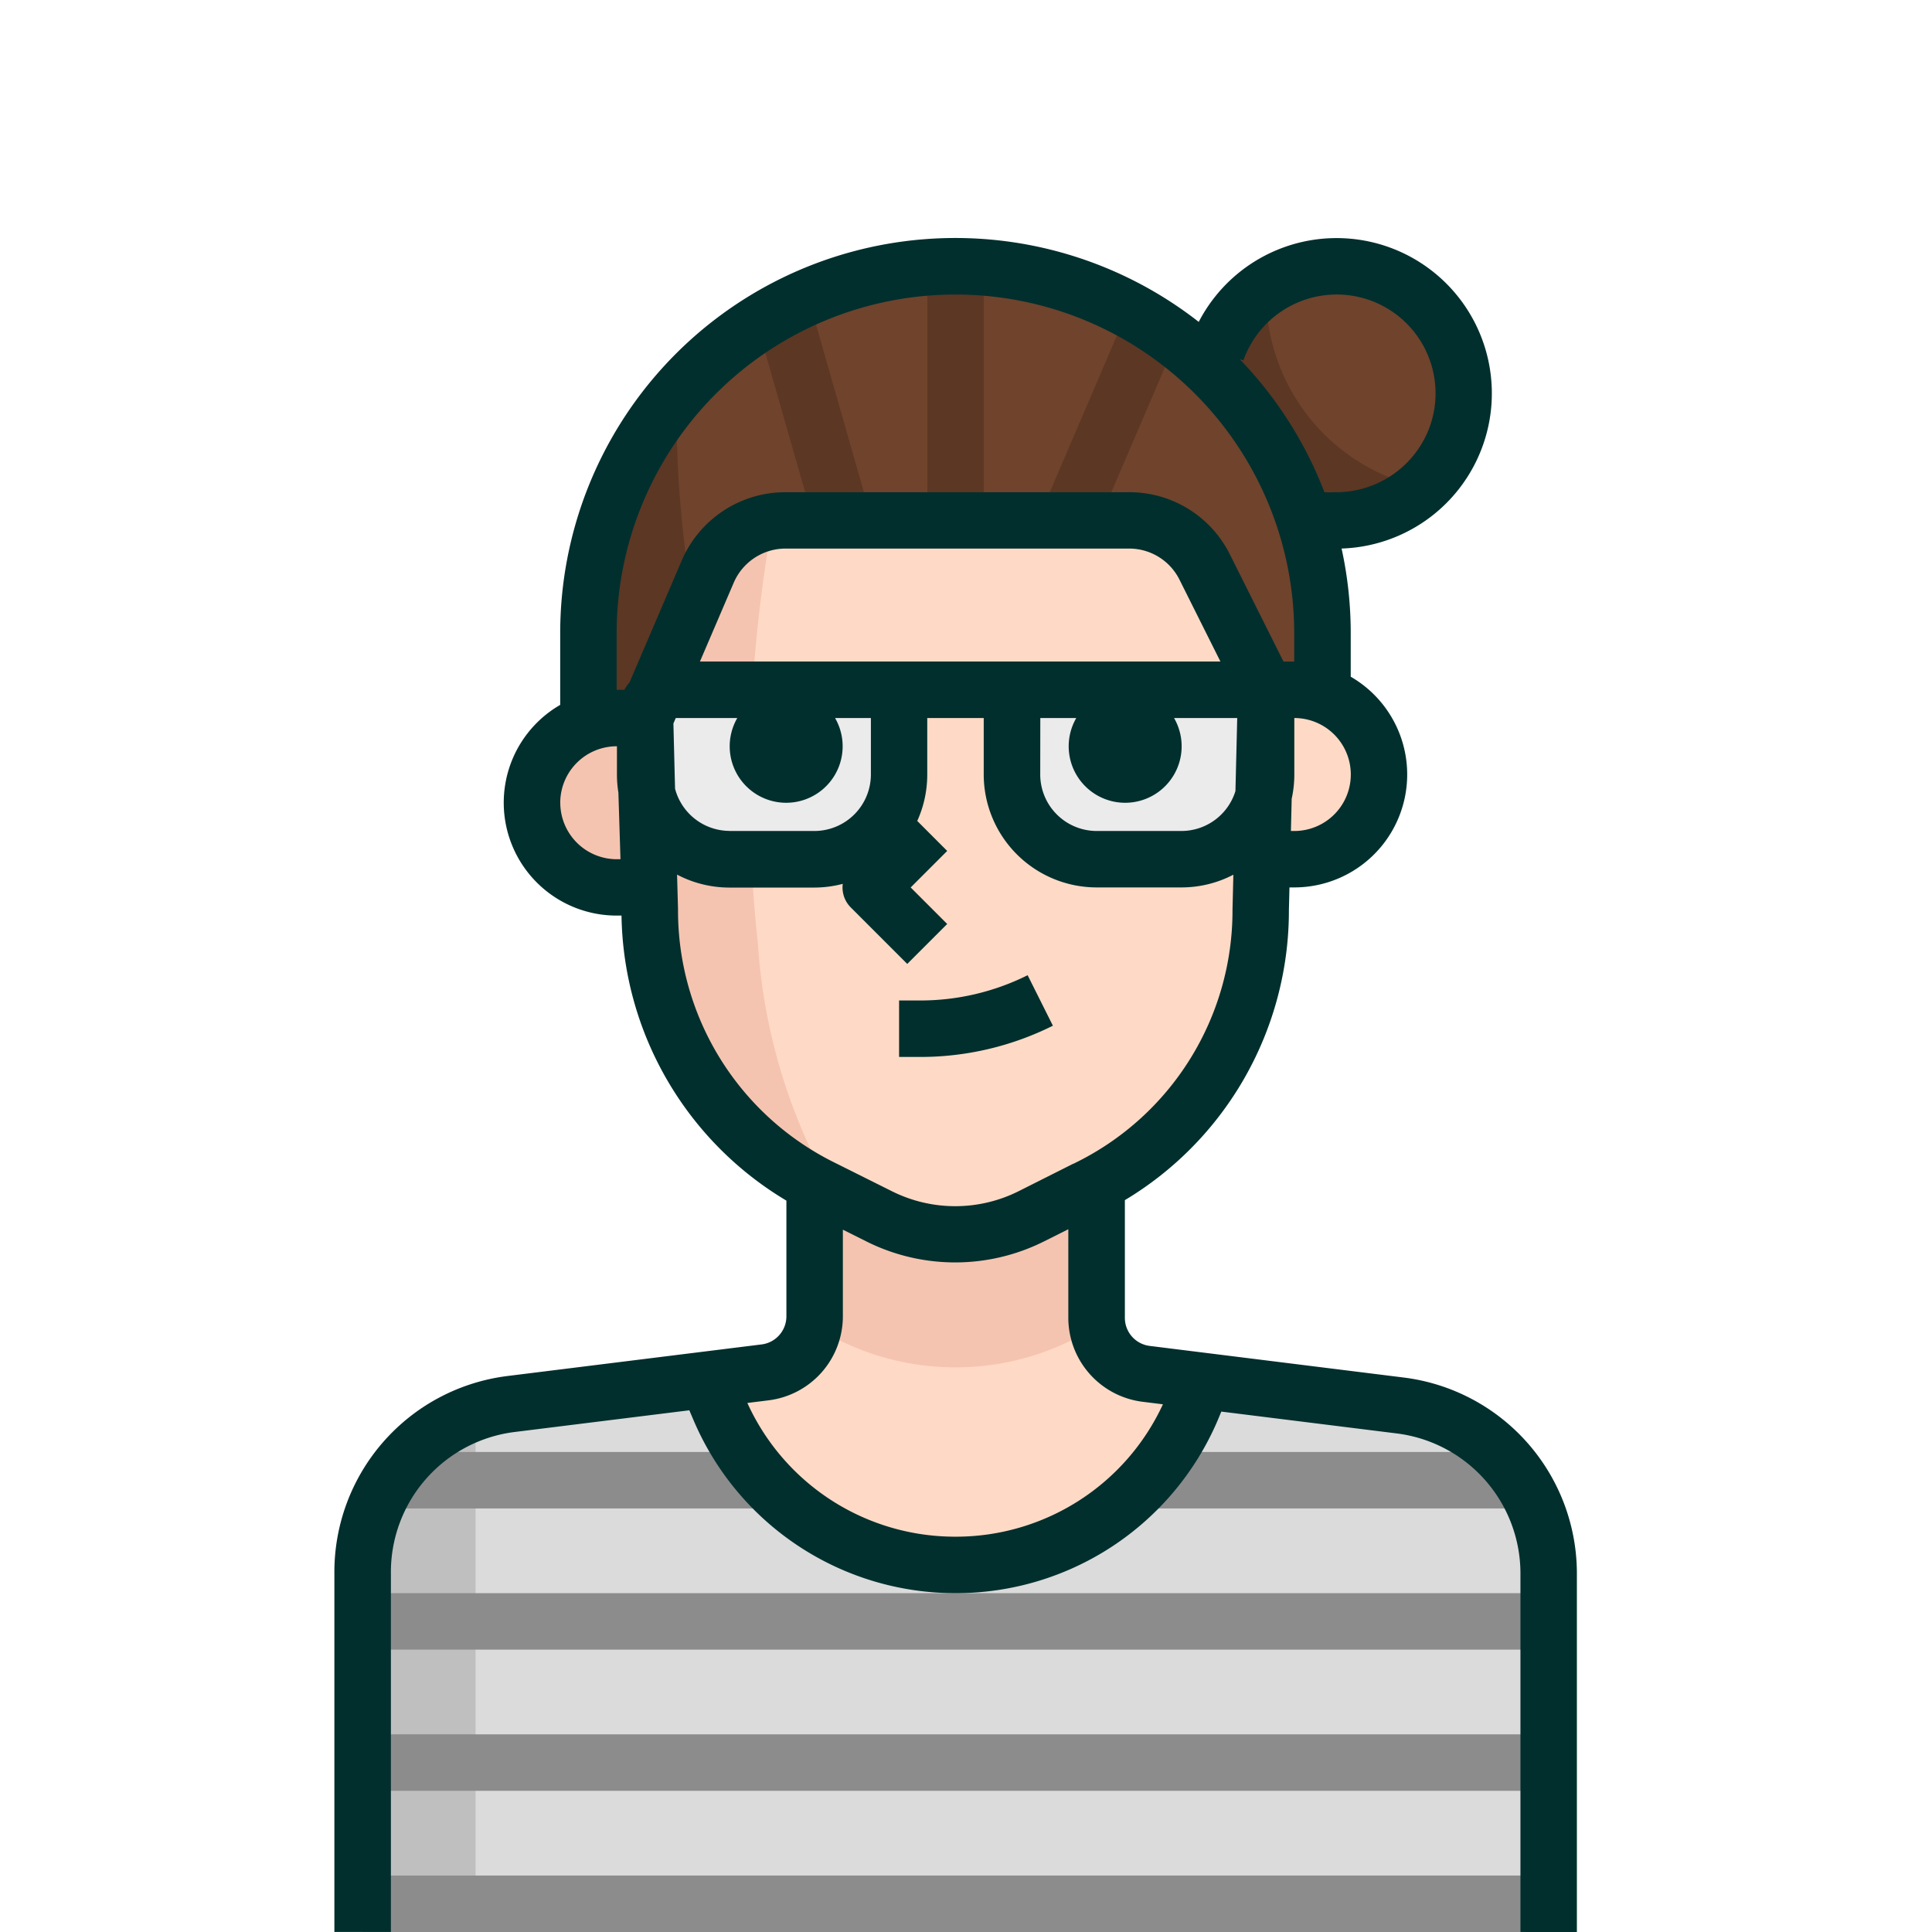 <svg id="f-11" xmlns="http://www.w3.org/2000/svg" width="52" height="52" viewBox="0 0 52 52">
  <g id="_012-woman-4" data-name="012-woman-4" transform="translate(9 6.406)">
    <path id="Tracé_3814" data-name="Tracé 3814" d="M104.678,346.011,99.4,345.35l-.334.76a6.915,6.915,0,0,1-12.705,0l-.334-.76-5.274.661a4.559,4.559,0,0,0-4,4.559v9.62h31.915V350.54A4.559,4.559,0,0,0,104.678,346.011Z" transform="translate(-76 -314.597)" fill="#dbdbdb"/>
    <path id="Tracé_3815" data-name="Tracé 3815" d="M76.76,362.9v9.179H79.8V358.406C77.52,359.166,76.76,360.686,76.76,362.9Z" transform="translate(-76 -326.49)" fill="#bfbfbf"/>
    <path id="Union_90" data-name="Union 90" d="M985,1498.512v-1.52h31.916v1.52Zm0-3.8v-1.52h31.916v1.52Zm0-3.8v-1.52h31.916v1.52Zm.76-3.8v-1.52h30.395v1.52Z" transform="translate(-984.24 -1452.918)" fill="#8c8c8c"/>
    <path id="Tracé_3816" data-name="Tracé 3816" d="M187.555,292.243a6.908,6.908,0,0,0,6.353-4.187l.334-.76-1.52-.19a1.52,1.52,0,0,1-1.33-1.52v-3.982h-7.637v3.974a1.52,1.52,0,0,1-1.33,1.52l-1.558.19.334.76A6.908,6.908,0,0,0,187.555,292.243Z" transform="translate(-170.837 -256.529)" fill="#fedac6"/>
    <path id="Tracé_3817" data-name="Tracé 3817" d="M220.893,285.815v-4.21h-7.6v4.21A7.05,7.05,0,0,0,220.893,285.815Z" transform="translate(-200.376 -256.529)" fill="#f5c4b0"/>
    <path id="Union_93" data-name="Union 93" d="M985,1499.271v-3.8a9.879,9.879,0,0,1,17-6.85,3.049,3.049,0,0,1-.024-.378c0-1.888,1.275-2.651,3.164-2.651a3.42,3.42,0,0,1,3.419,3.42,3.833,3.833,0,0,1-3.419,3.419,2.054,2.054,0,0,1-.994-.4,9.859,9.859,0,0,1,.614,3.436v3.8Z" transform="translate(-978.161 -1484.833)" fill="#70432c"/>
    <path id="Union_94" data-name="Union 94" d="M991.315,1504.332l-1.52-.76a8.285,8.285,0,0,1-4.666-7.508l-.13-5.152,1.885-4.4a1.521,1.521,0,0,1,1.4-.92H998.5a1.519,1.519,0,0,1,1.361.844l1.862,3.715h.76a2.28,2.28,0,1,1,0,4.559h-.871l-.033,1.353a8.281,8.281,0,0,1-4.666,7.508l-1.52.76a4.559,4.559,0,0,1-4.073,0Z" transform="translate(-976.641 -1477.994)" fill="#fedac6"/>
    <path id="Tracé_3821" data-name="Tracé 3821" d="M334.279,15.44v-.16a3.366,3.366,0,0,0-1.52,2.819c0,.634,1.266.583,1.735,1.354.418.74.407,2.06,1.653,2.066a3.406,3.406,0,0,0,2.311-.89A5.32,5.32,0,0,1,334.279,15.44Z" transform="translate(-309.203 -13.919)" fill="#5c3724"/>
    <path id="Tracé_3822" data-name="Tracé 3822" d="M147.4,47.536a9.822,9.822,0,0,0-2.371,6.406v3.8h4A30.109,30.109,0,0,1,147.4,47.536Z" transform="translate(-138.188 -43.303)" fill="#5c3724"/>
    <path id="Union_96" data-name="Union 96" d="M992.849,1503.581a8.307,8.307,0,0,1-4.666-7.508l-.01-.36h-.894a2.28,2.28,0,0,1,0-4.559h.767l-.007-.24,1.854-4.392a1.517,1.517,0,0,1,1.428-.927h.16a40.259,40.259,0,0,0-.4,11.4,15.456,15.456,0,0,0,1.52,5.738l.524.988Z" transform="translate(-979.681 -1477.994)" fill="#f5c4b0"/>
    <path id="Union_91" data-name="Union 91" d="M997.159,1490.153a2.279,2.279,0,0,1-2.28-2.279v-2.281h6.079a.76.76,0,0,1,.76.76v1.52a2.279,2.279,0,0,1-2.28,2.279Zm-9.879,0a2.279,2.279,0,0,1-2.28-2.279v-1.52a.761.761,0,0,1,.76-.76h6.079v2.281a2.279,2.279,0,0,1-2.28,2.279Z" transform="translate(-976.641 -1473.435)" fill="#ebebeb"/>
    <path id="Union_92" data-name="Union 92" d="M992.63,1492.133l2.281-5.32,1.4.6-2.281,5.319Zm-7.63-4.811,1.462-.417,1.519,5.319-1.461.417Zm4.531,5.109v-6.839h1.519v6.839Z" transform="translate(-973.572 -1484.833)" fill="#5c3724"/>
    <path id="Union_95" data-name="Union 95" d="M1016.923,1531.187v-9.613a3.8,3.8,0,0,0-3.33-3.805l-4.721-.588-.1.24a7.658,7.658,0,0,1-7.047,4.647h-.009a7.657,7.657,0,0,1-7.046-4.648l-.117-.274-4.7.584a3.8,3.8,0,0,0-3.332,3.8v9.657H985v-9.651a5.316,5.316,0,0,1,4.663-5.313l6.839-.85a.762.762,0,0,0,.664-.76v-3.11a9.094,9.094,0,0,1-4.438-7.672h-.13a3.039,3.039,0,0,1-1.52-5.671v-1.928a10.634,10.634,0,0,1,17.186-8.38,4.179,4.179,0,1,1,3.845,6.1,10.639,10.639,0,0,1,.246,2.282v1.168a3.039,3.039,0,0,1-1.52,5.671h-.129l-.015.611a9.083,9.083,0,0,1-4.415,7.806v3.157a.762.762,0,0,0,.665.766l6.837.851a5.318,5.318,0,0,1,4.664,5.319v9.607Zm-15.209-10.639h.007a6.139,6.139,0,0,0,5.579-3.563l-.546-.068a2.28,2.28,0,0,1-2-2.28v-2.364l-.671.336h0a5.339,5.339,0,0,1-4.749,0l-.648-.324v2.32a2.28,2.28,0,0,1-2,2.273l-.571.071A6.141,6.141,0,0,0,1001.714,1520.548Zm-7.465-16.9a7.569,7.569,0,0,0,4.237,6.843l1.528.763a3.81,3.81,0,0,0,3.393,0l1.435-.722c.023-.012.045-.021.068-.03l.017-.009a7.565,7.565,0,0,0,4.246-6.823l.023-.939a3.019,3.019,0,0,1-1.4.342h-2.28a3.042,3.042,0,0,1-3.039-3.039v-1.52h-1.52v1.52a3.021,3.021,0,0,1-.269,1.25l.806.807-.983.983.983.983-1.075,1.075-1.52-1.52a.758.758,0,0,1-.216-.635,3.034,3.034,0,0,1-.766.1h-2.28a3.022,3.022,0,0,1-1.414-.349Zm-3.169-2.854a1.522,1.522,0,0,0,1.52,1.52h.1l-.056-1.792a3.055,3.055,0,0,1-.039-.488v-.76A1.521,1.521,0,0,0,991.079,1500.791Zm19.665.76h.092a1.52,1.52,0,1,0,0-3.04v1.52a3.035,3.035,0,0,1-.071.653Zm-6.747-1.52a1.522,1.522,0,0,0,1.52,1.52h2.28a1.523,1.523,0,0,0,1.454-1.075l.048-1.965h-1.7a1.52,1.52,0,1,1-2.632,0H1004Zm-8.358,1.52h2.28a1.522,1.522,0,0,0,1.52-1.52v-1.52h-.964a1.52,1.52,0,1,1-2.632,0h-1.656l-.063.147.044,1.754A1.523,1.523,0,0,0,995.639,1501.552Zm-2.836-3.8a1.528,1.528,0,0,1,.143-.206l1.4-3.269a3.034,3.034,0,0,1,2.794-1.843h9.25a3.019,3.019,0,0,1,2.715,1.681l1.439,2.877h.289v-.76a9.118,9.118,0,1,0-18.237,0v1.52Zm16.044-.76-1.1-2.2a1.511,1.511,0,0,0-1.357-.841h-9.244a1.518,1.518,0,0,0-1.4.922l-.908,2.118h14.01Zm3.084-4.558a2.681,2.681,0,0,0,2.554-1.774,2.661,2.661,0,0,0-1.621-3.395,2.667,2.667,0,0,0-3.4,1.621l-.1-.034a10.662,10.662,0,0,1,2.282,3.582A2.229,2.229,0,0,0,1011.931,1492.434Zm-11.156,15.2h-.577v-1.52h.58a6.477,6.477,0,0,0,2.88-.68l.68,1.359a7.984,7.984,0,0,1-3.56.841Z" transform="translate(-985 -1485.594)" fill="#012f2d"/>
  </g>
  <rect id="Rectangle_442" data-name="Rectangle 442" width="52" height="52" fill="none"/>
</svg>
